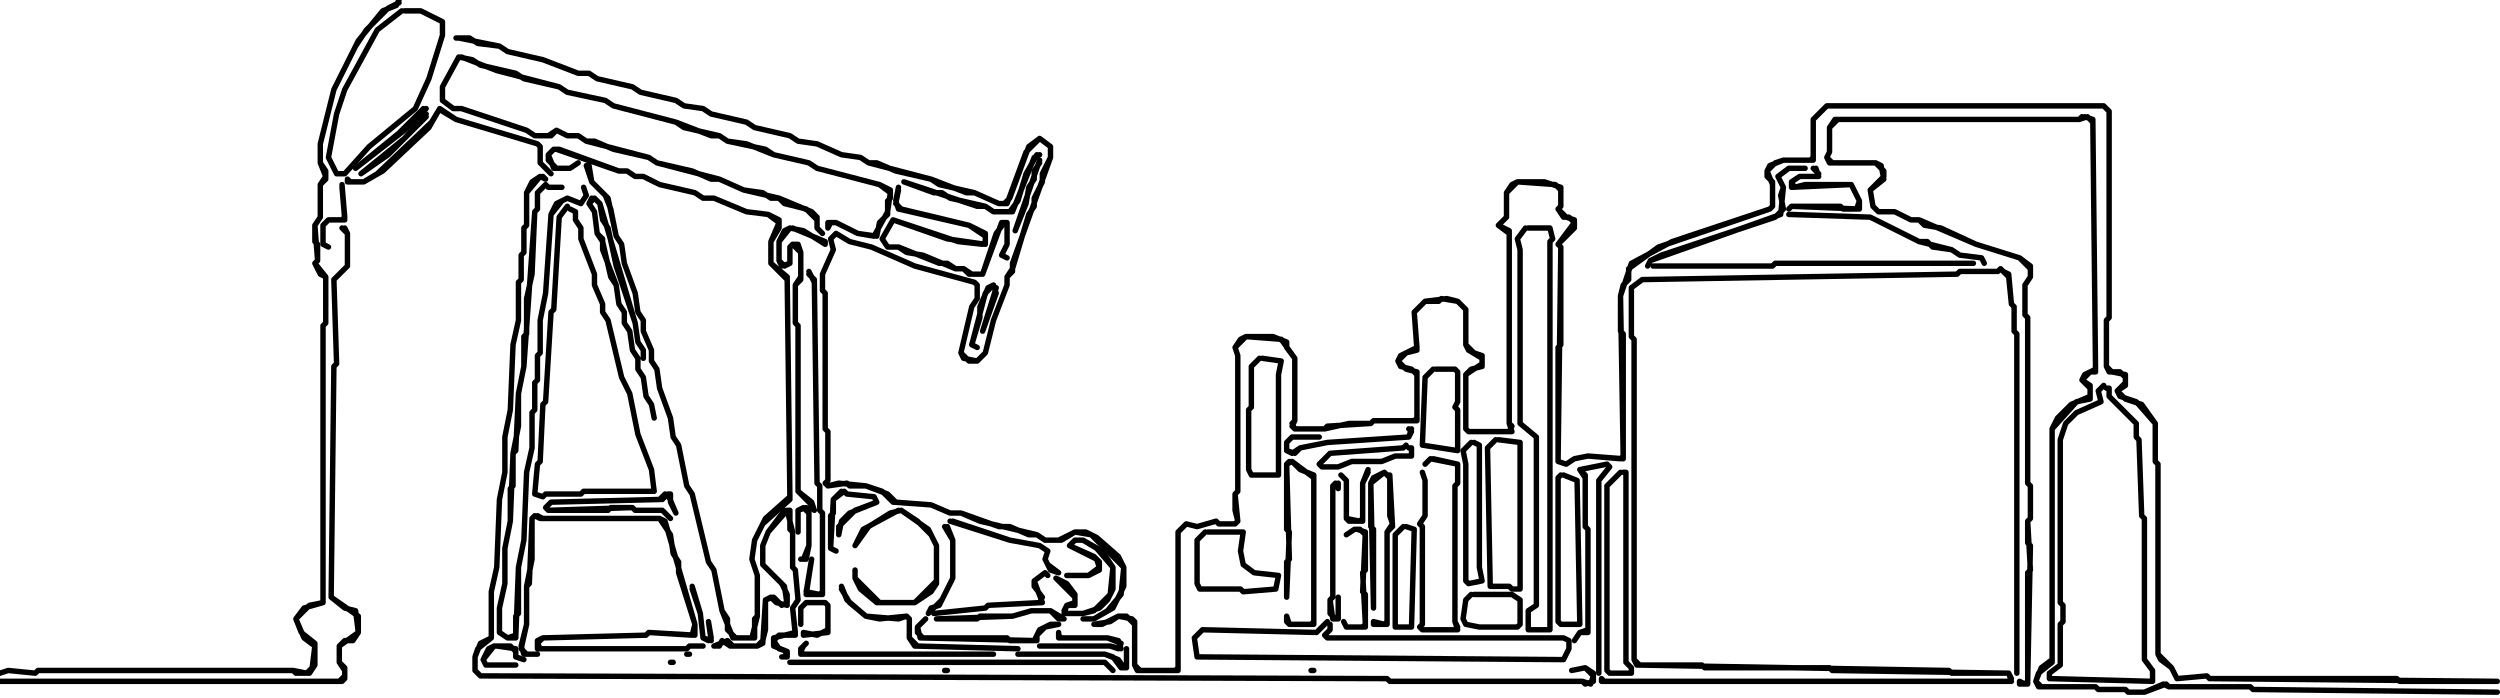 <?xml version="1.0" ?>
<svg xmlns="http://www.w3.org/2000/svg" width="921" height="257" viewBox="0 0 921 257">
  <g fill="none" stroke="#000" stroke-width="2" stroke-linecap="round" stroke-linejoin="round">
    <path d="M 483 247 L 484 247"/>
    <path d="M 348 247 L 349 247"/>
    <path d="M 291 244 L 407 244 L 410 247 L 407 244 L 292 244"/>
    <path d="M 247 244 L 248 244"/>
    <path d="M 253 241 L 254 241"/>
    <path d="M 415 239 L 415 245 L 414 246 L 412 243 L 407 241 L 375 241 L 407 241 L 410 242 L 413 246 L 415 246 L 415 240"/>
    <path d="M 182 238 L 180 239 L 178 243 L 179 245 L 190 245 L 179 245 L 178 243 L 182 238 L 188 238 L 190 240 L 190 242 L 193 243 L 190 242 L 190 239 L 183 238"/>
    <path d="M 297 237 L 295 239 L 295 241 L 366 241 L 296 241 L 295 240 L 296 238"/>
    <path d="M 390 233 L 390 235 L 408 235 L 413 237 L 412 239 L 409 238 L 383 238 L 409 238 L 413 239 L 412 236 L 408 235 L 391 235 L 390 234"/>
    <path d="M 489 229 L 485 233 L 443 232 L 440 235 L 441 242 L 576 243 L 578 239 L 578 236 L 576 235 L 489 235 L 488 234 L 490 232 L 490 230"/>
    <path d="M 341 228 L 338 231 L 339 235 L 382 236 L 382 234 L 385 231 L 390 230 L 387 230 L 383 232 L 381 236 L 372 236 L 371 235 L 340 235 L 338 233 L 338 231 L 340 229"/>
    <path d="M 380 225 L 373 227 L 361 227 L 360 228 L 345 228 L 373 227 L 380 225 L 387 225 L 390 228 L 392 228 L 387 225 L 381 225"/>
    <path d="M 297 222 L 295 224 L 295 230 L 295 224 L 297 222 L 304 222 L 305 223 L 305 232 L 301 234 L 296 233 L 296 234 L 305 233 L 305 223 L 304 222 L 298 222"/>
    <path d="M 542 219 L 540 221 L 539 228 L 540 230 L 545 231 L 559 231 L 560 230 L 560 221 L 557 219 L 543 219"/>
    <path d="M 310 216 L 312 221 L 319 227 L 324 228 L 334 227 L 335 228 L 335 235 L 337 238 L 375 239 L 338 238 L 335 235 L 335 228 L 334 227 L 331 228 L 319 227 L 313 222 L 310 217"/>
    <path d="M 255 216 L 258 226 L 259 235 L 262 236 L 261 229 L 262 235 L 261 236 L 259 235 L 258 226 L 255 217"/>
    <path d="M 385 211 L 381 214 L 381 216 L 384 220 L 383 222 L 364 223 L 363 224 L 344 226 L 363 224 L 364 223 L 384 222 L 381 214 L 385 211 L 386 212"/>
    <path d="M 396 199 L 394 201 L 404 206 L 405 209 L 401 212 L 393 212 L 401 212 L 405 210 L 405 207 L 403 205 L 394 201 L 396 199 L 399 199 L 404 202 L 410 209 L 409 219 L 403 225 L 399 226 L 393 226 L 392 225 L 393 223 L 396 223 L 396 219 L 393 215 L 389 213 L 396 220 L 396 222 L 393 223 L 392 226 L 399 226 L 405 224 L 408 221 L 410 217 L 410 209 L 406 203 L 399 199 L 397 199"/>
    <path d="M 444 196 L 441 199 L 441 215 L 442 217 L 457 217 L 458 218 L 470 217 L 471 212 L 462 211 L 458 208 L 457 203 L 458 196 L 445 196"/>
    <path d="M 499 195 L 496 197 L 499 195 L 501 195 L 503 197 L 503 210 L 502 211 L 503 230 L 502 231 L 496 231 L 495 229 L 496 231 L 503 231 L 503 219 L 502 218 L 503 196 L 500 195"/>
    <path d="M 517 194 L 514 197 L 514 231 L 520 231 L 521 195 L 518 194"/>
    <path d="M 348 194 L 351 199 L 351 213 L 347 221 L 342 226 L 343 224 L 346 223 L 351 213 L 351 199 L 349 194"/>
    <path d="M 350 192 L 372 199 L 383 201 L 386 203 L 385 206 L 387 210 L 390 211 L 386 208 L 385 206 L 386 203 L 383 201 L 372 199 L 351 192"/>
    <path d="M 197 190 L 196 191 L 196 206 L 194 216 L 194 230 L 192 238 L 193 241 L 198 241 L 194 241 L 192 239 L 194 230 L 194 216 L 195 215 L 196 191 L 197 190 L 199 191 L 243 191 L 247 197 L 248 204 L 250 207 L 250 211 L 256 230 L 255 234 L 239 233 L 238 234 L 200 235 L 198 236 L 198 239 L 253 239 L 254 238 L 259 238 L 254 238 L 253 239 L 199 239 L 198 237 L 200 235 L 238 234 L 239 233 L 256 234 L 256 230 L 245 192 L 243 191 L 200 191 L 198 190"/>
    <path d="M 331 188 L 318 195 L 315 201 L 320 194 L 328 189 L 332 188 L 338 192 L 343 197 L 345 201 L 345 214 L 337 222 L 324 222 L 315 213 L 315 210 L 315 213 L 317 217 L 323 222 L 337 222 L 343 218 L 345 215 L 345 201 L 342 195 L 332 188"/>
    <path d="M 289 188 L 283 196 L 281 201 L 281 208 L 288 215 L 290 219 L 290 222 L 288 223 L 285 220 L 282 221 L 282 232 L 281 236 L 279 238 L 270 238 L 268 236 L 263 238 L 265 238 L 266 236 L 269 238 L 279 238 L 281 237 L 282 221 L 284 220 L 286 222 L 290 223 L 289 216 L 281 208 L 281 201 L 283 196 L 290 188 L 292 196 L 292 209 L 293 210 L 294 221 L 292 224 L 293 233 L 285 235 L 285 238 L 290 240 L 289 242 L 288 242 L 290 242 L 290 240 L 287 239 L 285 236 L 287 234 L 293 234 L 292 224 L 294 221 L 293 210 L 292 209 L 292 196 L 291 195 L 291 188 L 290 188"/>
    <path d="M 245 182 L 243 184 L 203 185 L 201 187 L 202 188 L 233 187 L 234 188 L 244 188 L 247 191 L 244 188 L 234 188 L 233 187 L 225 187 L 224 188 L 202 188 L 201 187 L 203 185 L 244 184 L 246 182 L 249 189 L 247 185 L 247 182 L 246 182"/>
    <path d="M 310 181 L 307 184 L 307 189 L 306 190 L 306 202 L 308 203 L 306 202 L 307 184 L 311 181 L 312 182 L 322 183 L 323 185 L 313 189 L 310 192 L 309 197 L 309 194 L 315 188 L 323 185 L 322 183 L 312 182 L 311 181"/>
    <path d="M 492 178 L 491 179 L 491 220 L 490 221 L 491 228 L 493 228 L 493 220 L 493 227 L 492 228 L 490 226 L 490 221 L 491 220 L 491 179 L 492 178 L 493 180 L 493 178"/>
    <path d="M 575 175 L 574 176 L 574 229 L 575 230 L 582 230 L 581 177 L 576 175"/>
    <path d="M 597 174 L 592 179 L 592 247 L 593 248 L 601 248 L 601 246 L 599 244 L 599 174 L 598 174"/>
    <path d="M 510 174 L 506 176 L 505 178 L 505 194 L 506 195 L 506 224 L 505 178 L 510 174 L 512 176 L 512 190 L 513 193 L 511 196 L 511 229 L 510 230 L 506 229 L 506 230 L 511 230 L 511 196 L 513 194 L 512 175 L 511 175"/>
    <path d="M 504 173 L 502 178 L 502 191 L 501 192 L 496 191 L 496 177 L 494 175 L 496 177 L 496 191 L 497 192 L 502 192 L 502 178 L 504 174"/>
    <path d="M 592 171 L 582 173 L 584 176 L 584 194 L 585 195 L 585 232 L 582 233 L 580 236 L 582 233 L 585 233 L 585 195 L 584 194 L 584 175 L 582 173 L 592 171 L 593 172 L 589 177 L 589 248 L 589 177 L 593 172"/>
    <path d="M 475 170 L 474 171 L 474 195 L 475 196 L 474 220 L 474 207 L 475 206 L 474 171 L 476 170 L 484 176 L 484 229 L 483 230 L 475 230 L 474 229 L 474 227 L 475 230 L 484 230 L 484 175 L 479 173 L 476 170"/>
    <path d="M 527 169 L 525 171 L 527 169 L 537 171 L 537 178 L 536 179 L 536 229 L 537 231 L 536 232 L 524 232 L 523 231 L 524 230 L 524 194 L 523 193 L 525 190 L 525 177 L 524 174 L 525 177 L 525 190 L 523 193 L 524 194 L 524 230 L 523 231 L 524 232 L 537 232 L 536 229 L 536 179 L 537 178 L 537 171 L 528 169"/>
    <path d="M 518 164 L 517 165 L 490 167 L 486 171 L 487 172 L 493 172 L 498 170 L 509 170 L 514 168 L 520 168 L 520 165 L 519 165"/>
    <path d="M 542 163 L 539 166 L 540 171 L 540 214 L 541 215 L 546 214 L 545 209 L 545 164 L 543 163"/>
    <path d="M 551 162 L 548 165 L 549 216 L 556 216 L 557 217 L 560 217 L 560 163 L 552 162"/>
    <path d="M 519 158 L 520 159 L 519 161 L 489 163 L 479 165 L 476 167 L 474 166 L 474 163 L 476 161 L 486 161 L 476 161 L 474 163 L 474 166 L 477 167 L 479 165 L 489 163 L 519 161 L 520 158"/>
    <path d="M 775 142 L 773 144 L 774 148 L 765 152 L 761 156 L 759 162 L 759 222 L 760 223 L 760 229 L 759 230 L 759 245 L 755 248 L 755 250 L 793 251 L 793 247 L 790 243 L 790 191 L 789 190 L 788 162 L 787 161 L 787 156 L 777 146 L 777 143 L 776 143"/>
    <path d="M 528 136 L 525 139 L 524 164 L 537 166 L 537 151 L 536 150 L 537 148 L 537 137 L 536 136 L 529 136"/>
    <path d="M 464 132 L 461 135 L 461 150 L 460 151 L 460 173 L 461 175 L 471 175 L 471 138 L 472 133 L 465 132"/>
    <path d="M 366 105 L 364 106 L 361 113 L 361 117 L 358 127 L 360 128 L 358 127 L 363 108 L 366 105 L 367 108 L 362 122 L 367 106"/>
    <path d="M 298 100 L 300 104 L 301 178 L 302 179 L 302 188 L 303 189 L 303 218 L 302 219 L 297 218 L 299 206 L 297 219 L 303 219 L 303 189 L 302 188 L 302 179 L 301 178 L 300 103 L 298 101"/>
    <path d="M 737 99 L 736 100 L 722 100 L 721 101 L 605 103 L 601 106 L 601 124 L 602 125 L 602 243 L 603 245 L 718 247 L 719 248 L 740 248 L 741 250 L 740 251 L 591 251 L 590 250 L 590 251 L 741 251 L 740 248 L 675 247 L 674 246 L 628 246 L 627 245 L 604 245 L 602 243 L 602 125 L 601 124 L 601 106 L 605 103 L 721 101 L 722 100 L 736 100 L 737 99 L 740 102 L 741 112 L 742 113 L 742 122 L 743 123 L 743 248 L 743 123 L 742 122 L 742 113 L 741 112 L 740 101 L 738 100"/>
    <path d="M 654 97 L 653 98 L 609 98 L 653 98 L 654 97 L 727 97 L 655 97"/>
    <path d="M 562 84 L 559 88 L 560 92 L 560 156 L 566 161 L 566 223 L 563 225 L 563 232 L 571 232 L 571 89 L 572 88 L 571 84 L 563 84"/>
    <path d="M 291 84 L 289 85 L 287 89 L 287 96 L 288 98 L 291 97 L 291 91 L 292 90 L 295 93 L 295 102 L 293 105 L 293 119 L 294 120 L 294 181 L 299 186 L 298 188 L 297 187 L 294 188 L 294 196 L 294 188 L 296 187 L 298 189 L 298 201 L 296 206 L 295 206 L 297 206 L 298 201 L 298 188 L 299 187 L 300 188 L 299 185 L 294 181 L 294 120 L 293 119 L 293 105 L 295 103 L 295 93 L 294 90 L 292 90 L 291 91 L 291 97 L 289 98 L 287 96 L 287 89 L 291 84 L 296 85 L 304 90 L 304 89 L 292 84"/>
    <path d="M 126 84 L 128 86 L 128 98 L 123 103 L 124 134 L 123 135 L 122 220 L 132 227 L 132 233 L 125 238 L 125 244 L 127 247 L 127 249 L 125 251 L 0 251 L 126 251 L 127 250 L 127 246 L 125 244 L 125 238 L 127 236 L 130 236 L 132 233 L 131 225 L 127 224 L 122 220 L 123 135 L 124 134 L 123 103 L 128 98 L 128 86 L 127 84"/>
    <path d="M 659 79 L 689 80 L 707 89 L 710 89 L 712 91 L 719 92 L 722 94 L 730 95 L 731 97 L 730 95 L 722 94 L 719 92 L 707 89 L 689 80 L 660 79"/>
    <path d="M 209 76 L 206 80 L 204 114 L 203 115 L 201 148 L 200 149 L 199 170 L 198 171 L 197 182 L 200 183 L 201 182 L 214 182 L 215 181 L 241 181 L 240 173 L 235 160 L 232 145 L 229 139 L 224 118 L 222 115 L 222 112 L 219 105 L 219 101 L 214 88 L 214 84 L 212 81 L 212 78 L 210 77"/>
    <path d="M 218 73 L 217 75 L 219 78 L 220 86 L 222 89 L 225 102 L 227 105 L 228 112 L 230 115 L 230 119 L 232 122 L 233 129 L 235 132 L 235 136 L 237 139 L 238 146 L 240 149 L 241 154 L 240 149 L 238 146 L 237 139 L 235 136 L 235 132 L 233 129 L 232 122 L 230 119 L 230 115 L 228 112 L 227 105 L 222 92 L 222 88 L 220 86 L 219 78 L 217 75 L 219 73 L 221 75 L 234 119 L 235 126 L 237 129 L 237 132 L 237 129 L 235 126 L 234 119 L 227 98 L 224 84 L 222 81 L 221 75 L 219 73"/>
    <path d="M 331 69 L 330 74 L 331 77 L 357 83 L 363 87 L 363 89 L 362 90 L 353 89 L 329 81 L 325 88 L 327 91 L 331 91 L 334 93 L 340 94 L 352 99 L 355 99 L 357 101 L 362 101 L 367 86 L 370 82 L 371 83 L 371 90 L 369 94 L 371 95 L 369 94 L 371 90 L 371 82 L 369 82 L 362 101 L 358 101 L 355 99 L 352 99 L 349 97 L 346 97 L 331 91 L 327 91 L 325 88 L 329 81 L 349 88 L 363 90 L 363 86 L 357 83 L 332 77 L 330 75 L 331 70"/>
    <path d="M 201 68 L 198 71 L 198 77 L 197 78 L 196 101 L 194 110 L 194 123 L 193 124 L 193 135 L 191 145 L 191 157 L 189 167 L 189 179 L 188 180 L 188 192 L 186 202 L 186 215 L 184 224 L 184 233 L 187 235 L 190 235 L 191 209 L 193 199 L 194 174 L 196 165 L 196 152 L 197 151 L 197 141 L 198 140 L 198 131 L 199 130 L 199 118 L 201 108 L 203 79 L 207 74 L 209 73 L 214 75 L 216 72 L 215 69 L 216 72 L 214 75 L 209 73 L 205 75 L 203 79 L 201 108 L 199 118 L 199 130 L 198 131 L 198 140 L 197 141 L 197 151 L 196 152 L 196 165 L 194 174 L 193 199 L 191 209 L 191 226 L 190 227 L 190 234 L 187 235 L 184 233 L 184 224 L 186 215 L 186 202 L 188 192 L 189 167 L 190 166 L 191 145 L 193 135 L 197 78 L 198 77 L 198 71 L 201 68 L 202 69 L 207 69 L 202 69"/>
    <path d="M 126 68 L 127 80 L 126 81 L 121 81 L 119 83 L 119 90 L 121 91 L 119 90 L 119 83 L 121 81 L 127 81 L 126 69"/>
    <path d="M 199 65 L 196 67 L 194 71 L 194 83 L 193 84 L 193 93 L 192 94 L 192 103 L 191 104 L 191 118 L 189 127 L 188 151 L 186 161 L 186 174 L 184 184 L 183 209 L 181 218 L 181 235 L 177 237 L 175 242 L 175 247 L 177 249 L 511 250 L 512 251 L 583 251 L 584 252 L 587 251 L 587 248 L 584 246 L 579 247 L 584 246 L 587 249 L 586 252 L 583 251 L 512 251 L 511 250 L 177 249 L 175 247 L 175 242 L 176 239 L 181 235 L 181 218 L 183 209 L 184 184 L 186 174 L 186 161 L 188 151 L 189 127 L 191 118 L 191 104 L 192 103 L 192 94 L 193 93 L 193 84 L 194 83 L 194 71 L 199 65 L 201 66 L 200 65"/>
    <path d="M 668 62 L 670 64 L 669 65 L 663 65 L 660 67 L 660 69 L 682 68 L 685 74 L 684 77 L 679 77 L 678 76 L 660 76 L 659 77 L 660 76 L 685 77 L 685 74 L 682 68 L 665 68 L 661 69 L 660 67 L 663 65 L 670 65 L 669 62"/>
    <path d="M 659 62 L 655 65 L 657 69 L 656 72 L 657 77 L 654 80 L 612 94 L 608 96 L 607 98 L 608 96 L 656 79 L 657 69 L 655 65 L 659 62 L 665 62 L 660 62"/>
    <path d="M 383 59 L 374 85 L 378 75 L 379 69 L 381 66 L 381 63 L 383 60"/>
    <path d="M 382 57 L 378 64 L 375 74 L 372 78 L 366 78 L 363 76 L 360 76 L 333 67 L 344 71 L 347 71 L 350 73 L 363 76 L 366 78 L 373 78 L 381 58 L 383 57"/>
    <path d="M 204 55 L 202 57 L 204 62 L 210 62 L 213 60 L 210 62 L 205 62 L 202 59 L 202 57 L 204 55 L 206 55 L 228 63 L 231 63 L 234 65 L 237 65 L 243 68 L 256 71 L 259 73 L 263 73 L 275 78 L 283 79 L 287 82 L 284 89 L 284 97 L 290 103 L 291 183 L 282 191 L 278 199 L 277 206 L 279 212 L 279 227 L 277 235 L 271 235 L 268 232 L 268 228 L 266 225 L 263 210 L 261 207 L 255 182 L 253 179 L 250 164 L 248 161 L 247 154 L 243 143 L 242 136 L 240 133 L 240 129 L 237 122 L 237 118 L 235 115 L 234 108 L 230 97 L 229 90 L 227 87 L 224 73 L 218 67 L 217 61 L 216 61 L 218 67 L 223 72 L 225 77 L 227 87 L 229 90 L 230 97 L 234 108 L 235 115 L 237 118 L 237 122 L 240 129 L 240 133 L 242 136 L 243 143 L 247 154 L 248 161 L 250 164 L 253 179 L 255 182 L 261 207 L 263 210 L 266 225 L 270 235 L 278 235 L 278 228 L 279 227 L 279 212 L 277 206 L 278 199 L 281 193 L 291 184 L 290 102 L 284 97 L 284 89 L 287 84 L 287 81 L 283 79 L 275 78 L 263 73 L 259 73 L 256 71 L 243 68 L 237 65 L 234 65 L 231 63 L 228 63 L 205 55"/>
    <path d="M 767 43 L 766 44 L 676 44 L 674 47 L 674 56 L 673 58 L 674 60 L 691 60 L 694 63 L 694 65 L 689 70 L 690 76 L 692 78 L 698 78 L 704 81 L 707 81 L 709 83 L 715 84 L 728 90 L 744 95 L 748 99 L 748 102 L 746 105 L 746 116 L 747 117 L 747 178 L 748 179 L 748 191 L 747 192 L 747 200 L 748 201 L 747 251 L 746 252 L 744 251 L 744 252 L 747 252 L 747 211 L 748 210 L 747 192 L 748 191 L 748 179 L 747 178 L 747 117 L 746 116 L 746 105 L 748 102 L 748 98 L 744 95 L 728 90 L 707 81 L 704 81 L 698 78 L 692 78 L 690 76 L 689 70 L 694 66 L 693 61 L 691 60 L 675 60 L 673 58 L 674 56 L 674 47 L 677 44 L 766 44 L 769 43 L 771 45 L 772 136 L 768 138 L 767 140 L 770 143 L 770 146 L 763 149 L 758 154 L 756 158 L 756 243 L 752 246 L 750 251 L 751 253 L 772 253 L 773 254 L 783 254 L 784 255 L 790 255 L 797 252 L 799 253 L 829 253 L 830 254 L 920 255 L 830 254 L 829 253 L 799 253 L 798 252 L 790 255 L 784 255 L 783 254 L 773 254 L 772 253 L 752 253 L 750 251 L 751 248 L 756 244 L 756 158 L 765 148 L 770 147 L 770 142 L 767 140 L 770 137 L 772 137 L 771 44 L 768 43"/>
    <path d="M 157 42 L 149 51 L 133 64 L 143 57 L 157 43"/>
    <path d="M 162 40 L 159 45 L 139 64 L 134 67 L 129 67 L 128 66 L 128 67 L 134 67 L 141 63 L 158 47 L 162 40 L 168 44 L 198 53 L 199 54 L 199 60 L 203 64 L 199 60 L 199 54 L 198 53 L 168 44 L 163 41"/>
    <path d="M 156 40 L 147 49 L 131 62 L 149 48 L 157 40"/>
    <path d="M 673 39 L 668 44 L 668 58 L 667 59 L 657 59 L 652 61 L 651 63 L 653 68 L 653 76 L 652 77 L 616 89 L 601 97 L 597 109 L 597 122 L 598 123 L 598 168 L 597 169 L 585 168 L 580 169 L 577 171 L 574 170 L 574 128 L 575 127 L 575 91 L 574 90 L 580 84 L 580 81 L 577 80 L 574 77 L 575 76 L 575 69 L 569 67 L 559 67 L 557 68 L 555 71 L 555 80 L 552 83 L 556 86 L 556 156 L 557 157 L 556 159 L 541 159 L 540 158 L 540 138 L 542 136 L 546 135 L 546 131 L 543 130 L 540 127 L 540 114 L 537 111 L 533 110 L 525 111 L 521 115 L 522 128 L 516 131 L 515 133 L 516 135 L 520 136 L 522 138 L 522 154 L 521 155 L 506 155 L 505 156 L 497 156 L 488 158 L 477 158 L 476 157 L 477 155 L 477 132 L 474 128 L 474 126 L 469 124 L 459 124 L 457 125 L 455 128 L 456 131 L 456 181 L 455 182 L 456 192 L 455 193 L 449 193 L 448 192 L 441 194 L 437 193 L 434 196 L 434 246 L 433 247 L 420 247 L 418 245 L 418 229 L 417 228 L 412 227 L 409 229 L 403 230 L 406 230 L 412 227 L 415 227 L 418 230 L 418 245 L 419 247 L 434 247 L 434 196 L 437 193 L 441 194 L 448 192 L 449 193 L 455 193 L 456 192 L 455 188 L 455 182 L 456 181 L 456 131 L 455 128 L 459 124 L 472 125 L 477 132 L 477 155 L 476 156 L 477 158 L 488 158 L 489 157 L 505 156 L 506 155 L 522 155 L 522 137 L 518 136 L 515 133 L 518 130 L 522 129 L 521 115 L 525 111 L 530 111 L 531 110 L 537 111 L 540 114 L 540 127 L 541 129 L 546 132 L 546 134 L 540 138 L 540 158 L 541 159 L 557 159 L 556 156 L 556 85 L 552 83 L 555 80 L 555 71 L 559 67 L 573 68 L 575 70 L 575 76 L 574 77 L 576 80 L 578 80 L 580 82 L 574 90 L 575 91 L 574 170 L 577 171 L 580 169 L 585 168 L 598 169 L 597 109 L 598 105 L 600 103 L 600 99 L 611 91 L 652 77 L 653 76 L 653 67 L 651 65 L 651 63 L 654 60 L 657 59 L 668 59 L 668 44 L 673 39 L 775 39 L 777 41 L 777 117 L 776 118 L 776 135 L 777 137 L 781 137 L 783 139 L 783 141 L 780 144 L 781 146 L 787 148 L 794 156 L 794 170 L 795 171 L 795 241 L 796 243 L 800 246 L 802 250 L 813 249 L 814 250 L 883 250 L 884 251 L 920 251 L 814 250 L 813 249 L 802 250 L 800 246 L 795 241 L 795 171 L 794 170 L 794 156 L 789 149 L 783 147 L 780 144 L 783 142 L 783 138 L 778 137 L 776 135 L 776 118 L 777 117 L 777 41 L 775 39 L 674 39"/>
    <path d="M 169 21 L 163 32 L 163 37 L 167 40 L 170 40 L 194 48 L 197 50 L 203 50 L 205 48 L 209 50 L 213 50 L 216 52 L 219 52 L 226 55 L 239 58 L 242 60 L 265 66 L 274 70 L 287 73 L 289 75 L 297 77 L 301 81 L 301 84 L 303 86 L 301 84 L 301 80 L 299 78 L 287 73 L 284 73 L 281 71 L 274 70 L 265 66 L 262 66 L 255 63 L 242 60 L 239 58 L 216 52 L 213 50 L 209 50 L 205 48 L 202 50 L 197 50 L 194 48 L 170 40 L 167 40 L 163 37 L 163 32 L 169 21 L 174 22 L 177 24 L 190 27 L 193 29 L 206 32 L 209 34 L 223 37 L 226 39 L 249 45 L 252 47 L 265 50 L 268 52 L 275 53 L 285 57 L 298 60 L 301 62 L 324 68 L 328 71 L 327 78 L 322 87 L 316 86 L 308 82 L 305 82 L 305 84 L 306 82 L 308 82 L 316 86 L 323 87 L 324 82 L 327 79 L 327 74 L 328 73 L 328 70 L 324 68 L 301 62 L 298 60 L 285 57 L 282 55 L 268 52 L 265 50 L 262 50 L 249 45 L 226 39 L 223 37 L 209 34 L 206 32 L 183 26 L 170 21"/>
    <path d="M 168 14 L 173 14 L 176 16 L 184 17 L 187 19 L 200 22 L 213 27 L 217 27 L 220 29 L 233 32 L 236 34 L 249 37 L 252 39 L 259 40 L 262 42 L 275 45 L 278 47 L 291 50 L 294 52 L 301 53 L 310 57 L 317 58 L 320 60 L 323 60 L 330 63 L 343 66 L 346 68 L 359 71 L 368 75 L 371 75 L 378 56 L 383 51 L 387 54 L 387 58 L 384 64 L 384 67 L 381 73 L 381 76 L 379 79 L 373 99 L 371 102 L 371 105 L 366 118 L 363 130 L 360 133 L 357 133 L 354 130 L 358 113 L 360 110 L 360 105 L 359 104 L 337 98 L 321 91 L 313 89 L 308 86 L 306 88 L 307 92 L 303 101 L 303 107 L 304 108 L 304 158 L 305 159 L 305 177 L 304 178 L 305 179 L 309 178 L 319 179 L 325 181 L 329 185 L 343 186 L 350 189 L 354 189 L 361 192 L 382 197 L 385 199 L 391 199 L 396 196 L 402 197 L 414 209 L 413 219 L 408 225 L 403 228 L 399 228 L 403 228 L 410 224 L 414 216 L 414 209 L 412 205 L 404 198 L 400 196 L 396 196 L 390 199 L 385 199 L 382 197 L 379 197 L 372 194 L 368 194 L 354 189 L 350 189 L 343 186 L 330 185 L 327 182 L 319 179 L 313 179 L 312 178 L 305 179 L 304 178 L 305 177 L 305 159 L 304 158 L 304 108 L 303 107 L 303 101 L 307 92 L 306 88 L 308 86 L 313 89 L 321 91 L 337 98 L 359 104 L 360 105 L 360 110 L 358 113 L 354 130 L 355 132 L 360 133 L 363 130 L 366 118 L 371 105 L 371 102 L 373 100 L 373 97 L 387 58 L 387 54 L 383 51 L 379 54 L 372 73 L 370 75 L 368 75 L 359 71 L 356 71 L 343 66 L 320 60 L 317 58 L 310 57 L 301 53 L 294 52 L 291 50 L 278 47 L 275 45 L 262 42 L 259 40 L 252 39 L 249 37 L 236 34 L 233 32 L 220 29 L 217 27 L 213 27 L 200 22 L 187 19 L 184 17 L 169 14"/>
    <path d="M 148 4 L 139 11 L 127 33 L 124 42 L 121 58 L 124 64 L 127 64 L 136 54 L 153 40 L 158 29 L 163 13 L 163 8 L 155 4 L 149 4"/>
    <path d="M 147 0 L 146 2 L 141 4 L 132 15 L 123 33 L 118 53 L 118 60 L 120 65 L 118 68 L 118 80 L 116 83 L 116 89 L 117 90 L 117 96 L 116 97 L 118 101 L 120 102 L 120 119 L 119 120 L 119 222 L 112 224 L 109 228 L 112 235 L 116 238 L 115 246 L 113 248 L 108 247 L 14 247 L 13 248 L 3 247 L 0 248 L 3 247 L 13 248 L 14 247 L 108 247 L 109 248 L 114 248 L 116 245 L 116 237 L 111 233 L 109 228 L 114 223 L 119 222 L 119 120 L 120 119 L 120 102 L 116 97 L 117 96 L 116 83 L 118 80 L 118 68 L 120 66 L 120 63 L 118 60 L 118 53 L 123 33 L 131 17 L 135 11 L 143 3 L 147 1"/>
  </g>
</svg>
